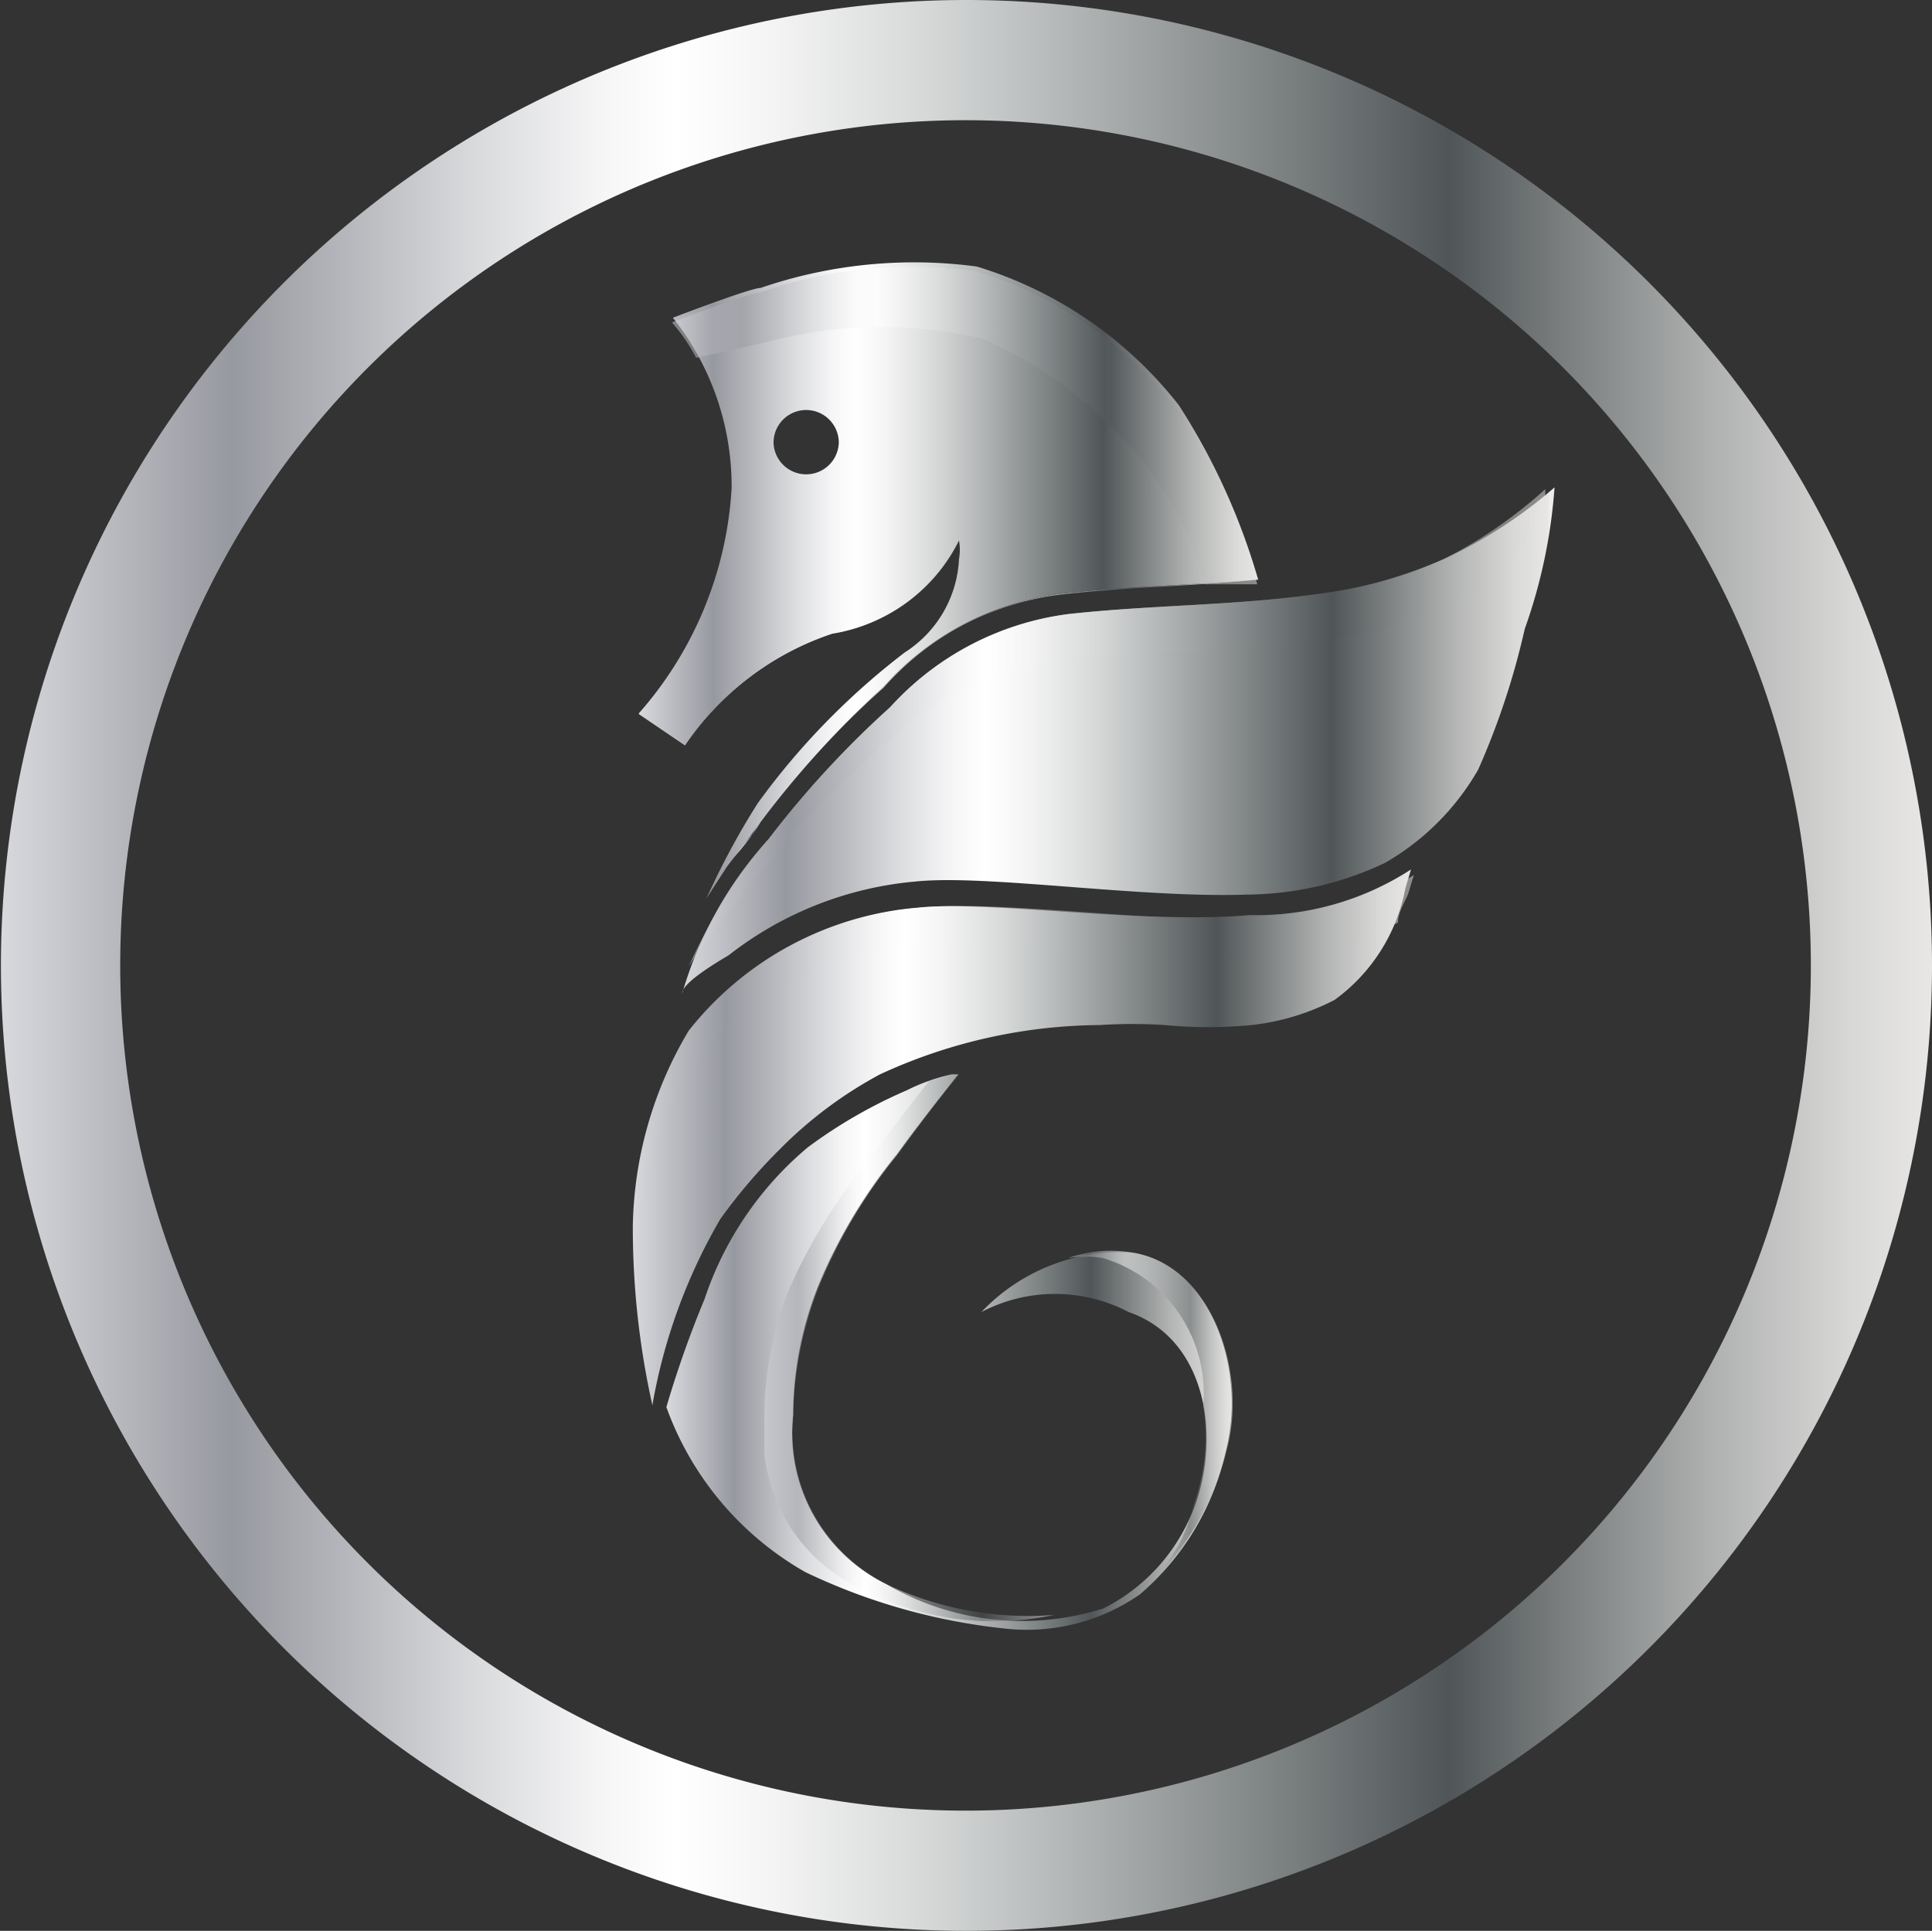 <svg xmlns="http://www.w3.org/2000/svg" xmlns:xlink="http://www.w3.org/1999/xlink" viewBox="0 0 20.73 20.72"><rect x="0" y="0" width="20.73" height="20.72" fill="#333333" stroke="none"/><defs><style>.cls-1{fill:url(#Degradado_sin_nombre_107);}.cls-2{fill:url(#Degradado_sin_nombre_107-2);}.cls-3{fill:url(#Degradado_sin_nombre_107-3);}.cls-13,.cls-14,.cls-18,.cls-4{opacity:0.5;}.cls-13,.cls-18,.cls-4{isolation:isolate;}.cls-4{fill:url(#Degradado_sin_nombre_107-4);}.cls-5{fill:url(#Degradado_sin_nombre_107-5);}.cls-6{fill:url(#Degradado_sin_nombre_107-7);}.cls-7{fill:url(#Degradado_sin_nombre_107-9);}.cls-8{fill:url(#Degradado_sin_nombre_107-11);}.cls-9{fill:url(#Degradado_sin_nombre_107-13);}.cls-10{fill:url(#Degradado_sin_nombre_107-15);}.cls-11{fill:url(#Degradado_sin_nombre_107-16);}.cls-12{fill:url(#Degradado_sin_nombre_107-17);}.cls-13{fill:url(#Degradado_sin_nombre_107-18);}.cls-15{fill:url(#Degradado_sin_nombre_107-19);}.cls-16{fill:url(#Degradado_sin_nombre_107-20);}.cls-17{fill:url(#Degradado_sin_nombre_107-21);}.cls-18{fill:url(#Degradado_sin_nombre_107-22);}.cls-19{fill:url(#Degradado_sin_nombre_107-23);}</style><linearGradient id="Degradado_sin_nombre_107" x1="7.15" y1="84.99" x2="13.22" y2="84.99" gradientTransform="matrix(1, 0, 0, -1, 0, 99.46)" gradientUnits="userSpaceOnUse"><stop offset="0" stop-color="#aeadb3"/><stop offset="0" stop-color="#d8d9dd"/><stop offset="0.12" stop-color="#9799a0"/><stop offset="0.17" stop-color="#b1b2b7"/><stop offset="0.25" stop-color="#dbdcde"/><stop offset="0.31" stop-color="#f5f5f6"/><stop offset="0.35" stop-color="#fff"/><stop offset="0.4" stop-color="#f4f4f4"/><stop offset="0.48" stop-color="#d6d8d8"/><stop offset="0.58" stop-color="#a6a9aa"/><stop offset="0.71" stop-color="#646a6b"/><stop offset="0.75" stop-color="#505658"/><stop offset="0.8" stop-color="#747879"/><stop offset="0.89" stop-color="#b2b4b3"/><stop offset="0.96" stop-color="#d9d9d7"/><stop offset="1" stop-color="#e8e7e5"/><stop offset="1" stop-color="#efeeed"/></linearGradient><linearGradient id="Degradado_sin_nombre_107-2" x1="7.32" y1="91.53" x2="16.61" y2="91.53" xlink:href="#Degradado_sin_nombre_107"/><linearGradient id="Degradado_sin_nombre_107-3" x1="6.78" y1="87.23" x2="15.14" y2="87.23" xlink:href="#Degradado_sin_nombre_107"/><linearGradient id="Degradado_sin_nombre_107-4" x1="11.46" y1="84.27" x2="13.21" y2="84.27" xlink:href="#Degradado_sin_nombre_107"/><linearGradient id="Degradado_sin_nombre_107-5" x1="6.86" y1="92.59" x2="10.29" y2="92.59" xlink:href="#Degradado_sin_nombre_107"/><linearGradient id="Degradado_sin_nombre_107-7" x1="10.29" y1="93.7" x2="10.3" y2="93.7" xlink:href="#Degradado_sin_nombre_107"/><linearGradient id="Degradado_sin_nombre_107-9" x1="7.8" y1="90.41" x2="8.17" y2="90.41" xlink:href="#Degradado_sin_nombre_107"/><linearGradient id="Degradado_sin_nombre_107-11" x1="8.17" y1="91.95" x2="13.5" y2="91.95" xlink:href="#Degradado_sin_nombre_107"/><linearGradient id="Degradado_sin_nombre_107-13" x1="10.3" y1="93.59" x2="10.33" y2="93.59" xlink:href="#Degradado_sin_nombre_107"/><linearGradient id="Degradado_sin_nombre_107-15" x1="7.22" y1="94.95" x2="13.5" y2="94.95" xlink:href="#Degradado_sin_nombre_107"/><linearGradient id="Degradado_sin_nombre_107-16" x1="7.66" y1="91.74" x2="10.33" y2="91.74" xlink:href="#Degradado_sin_nombre_107"/><linearGradient id="Degradado_sin_nombre_107-17" x1="6.86" y1="93.24" x2="13.5" y2="93.24" xlink:href="#Degradado_sin_nombre_107"/><linearGradient id="Degradado_sin_nombre_107-18" x1="7.39" y1="91.67" x2="16.61" y2="91.67" xlink:href="#Degradado_sin_nombre_107"/><linearGradient id="Degradado_sin_nombre_107-19" x1="7.22" y1="94.93" x2="13.5" y2="94.93" xlink:href="#Degradado_sin_nombre_107"/><linearGradient id="Degradado_sin_nombre_107-20" x1="0.67" y1="90.75" x2="0.68" y2="90.75" xlink:href="#Degradado_sin_nombre_107"/><linearGradient id="Degradado_sin_nombre_107-21" x1="6.79" y1="87.95" x2="15.14" y2="87.95" xlink:href="#Degradado_sin_nombre_107"/><linearGradient id="Degradado_sin_nombre_107-22" x1="8.2" y1="85.01" x2="11.31" y2="85.01" xlink:href="#Degradado_sin_nombre_107"/><linearGradient id="Degradado_sin_nombre_107-23" x1="0" y1="89.1" x2="20.73" y2="89.1" xlink:href="#Degradado_sin_nombre_107"/></defs><title>icon-plata</title><g id="Capa_2" data-name="Capa 2"><g id="Capa_1-2" data-name="Capa 1"><g id="Capa_5" data-name="Capa 5"><path class="cls-1" d="M12.14,13.44a2.06,2.06,0,0,0-1.61.64,1.7,1.7,0,0,1,1.58,0c.87.3,1,1.42.67,2.18a2,2,0,0,1-.94,1A2.89,2.89,0,0,1,9.51,17a1.8,1.8,0,0,1-1-1.81,3.79,3.79,0,0,1,.26-1.37,5.58,5.58,0,0,1,.85-1.43c.21-.29.44-.58.66-.86,0,0-.07,0-.07,0a2,2,0,0,0-.48.17,5.31,5.31,0,0,0-1.06.61,3.61,3.61,0,0,0-1.11,1.63,11.38,11.38,0,0,0-.41,1.16,3.34,3.34,0,0,0,1.49,1.77,6.53,6.53,0,0,0,2.18.61,2.12,2.12,0,0,0,1.41-.37,2.81,2.81,0,0,0,.92-1.53C13.38,14.71,13,13.57,12.14,13.44Z"/><path class="cls-2" d="M15.49,6a4.73,4.73,0,0,1-1.32.37c-.9.13-1.81.12-2.71.22a3.12,3.12,0,0,0-1.91,1A10.36,10.36,0,0,0,8.25,9a4.22,4.22,0,0,0-.93,1.66c0-.1.28-.28.5-.41a3.79,3.79,0,0,1,2-.79c.75-.08,2.41.18,3.56.14a3.51,3.51,0,0,0,1.48-.34,2.71,2.71,0,0,0,1-1,8.1,8.1,0,0,0,.5-1.51,5.73,5.73,0,0,0,.32-1.52A5,5,0,0,1,15.49,6Z"/><path class="cls-3" d="M9.85,9.74a3.5,3.5,0,0,0-2.46,1.32,4.22,4.22,0,0,0-.6,2.1A8.76,8.76,0,0,0,7,15.08a6,6,0,0,1,.73-2,5.92,5.92,0,0,1,.65-.76,4.5,4.5,0,0,1,1.06-.79A5.7,5.7,0,0,1,11.8,11a5.46,5.46,0,0,1,.7,0,4.86,4.86,0,0,0,.93,0,2.55,2.55,0,0,0,.89-.27,1.92,1.92,0,0,0,.76-1.2l.06-.2a3.05,3.05,0,0,1-1.73.49C12.26,9.92,10.6,9.66,9.85,9.74Z"/><path class="cls-4" d="M12.14,13.44a1.39,1.39,0,0,0-.68.06,1.15,1.15,0,0,1,.37,0,1.51,1.51,0,0,1,1.08,1.58,2.11,2.11,0,0,1-.1,1.06h0a2,2,0,0,1-.16.43,2.45,2.45,0,0,1-.26.37v0a2.93,2.93,0,0,0,.78-1.41C13.38,14.71,13,13.57,12.14,13.44Z"/><path class="cls-5" d="M8.93,6.79A3.07,3.07,0,0,0,7.35,8l-.49-.32L7.35,8a3.07,3.07,0,0,1,1.58-1.2,1.85,1.85,0,0,0,1.36-1A1.85,1.85,0,0,1,8.93,6.79Z"/><path class="cls-5" d="M8.93,6.79A3.07,3.07,0,0,0,7.35,8l-.49-.32L7.35,8a3.07,3.07,0,0,1,1.58-1.2,1.85,1.85,0,0,0,1.36-1A1.85,1.85,0,0,1,8.93,6.79Z"/><path class="cls-6" d="M10.3,5.77h0Z"/><path class="cls-6" d="M10.3,5.77h0Z"/><path class="cls-7" d="M8.17,8.8c-.1.15-.24.32-.37.5C7.93,9.12,8.07,9,8.17,8.8Z"/><path class="cls-7" d="M8.17,8.8c-.1.15-.24.32-.37.5C7.93,9.12,8.07,9,8.17,8.8Z"/><path class="cls-8" d="M11.39,6.38a3,3,0,0,0-1.91,1A9.88,9.88,0,0,0,8.17,8.8,10.43,10.43,0,0,1,9.48,7.37a3.1,3.1,0,0,1,1.91-1c.7-.08,1.41-.09,2.11-.15C12.8,6.29,12.09,6.3,11.39,6.38Z"/><path class="cls-8" d="M11.39,6.38a3,3,0,0,0-1.91,1A9.88,9.88,0,0,0,8.17,8.8,10.43,10.43,0,0,1,9.48,7.37a3.1,3.1,0,0,1,1.91-1c.7-.08,1.41-.09,2.11-.15C12.8,6.29,12.09,6.3,11.39,6.38Z"/><path class="cls-9" d="M10.3,5.77a.53.53,0,0,1,0,.2A.53.53,0,0,0,10.3,5.77Z"/><path class="cls-9" d="M10.3,5.77a.53.53,0,0,1,0,.2A.53.53,0,0,0,10.3,5.77Z"/><path class="cls-10" d="M10.48,2.87a4.36,4.36,0,0,1,2.17,1.49,6.75,6.75,0,0,1,.85,1.87,6.75,6.75,0,0,0-.85-1.87,4.36,4.36,0,0,0-2.17-1.49,4.94,4.94,0,0,0-2.32.23c-.11,0-.94.32-.94.32h0s.83-.27.94-.32A4.94,4.94,0,0,1,10.48,2.87Z"/><path class="cls-11" d="M9.75,6.93a1.27,1.27,0,0,0,.58-1,1.27,1.27,0,0,1-.58,1A8,8,0,0,0,8.13,8.61a9.34,9.34,0,0,0-.47.86,9.34,9.34,0,0,1,.47-.86A8,8,0,0,1,9.75,6.93Z"/><path class="cls-12" d="M9.48,7.37a3.07,3.07,0,0,1,1.91-1c.7-.08,1.41-.09,2.11-.15a7.06,7.06,0,0,0-.85-1.87,4.36,4.36,0,0,0-2.17-1.49,5.08,5.08,0,0,0-2.32.23c-.11,0-.94.32-.94.32a2.91,2.91,0,0,1,.63,1.83,4,4,0,0,1-1,2.42L7.35,8a3.07,3.07,0,0,1,1.58-1.2,1.85,1.85,0,0,0,1.36-1h0a.58.58,0,0,1,0,.2,1.26,1.26,0,0,1-.58,1A7.77,7.77,0,0,0,8.13,8.62a8.08,8.08,0,0,0-.47.85l-.08.17L7.8,9.3l.37-.49A10.51,10.51,0,0,1,9.48,7.37ZM8.65,5.09a.35.35,0,0,1-.35-.34.35.35,0,1,1,.7,0A.35.35,0,0,1,8.65,5.09Z"/><path class="cls-13" d="M15.49,6a4.73,4.73,0,0,1-1.32.37c-.9.13-1.81.12-2.71.22a3.12,3.12,0,0,0-1.91,1A10.36,10.36,0,0,0,8.25,9a5.9,5.9,0,0,0-.86,1.37c.2-.31.44-.6.62-.83A11,11,0,0,1,9.38,8.09a3.31,3.31,0,0,1,2-1c.95-.1,1.9-.09,2.84-.22a5.73,5.73,0,0,0,1.07-.25l.17-.08.3-.16a2.24,2.24,0,0,0,.53-.49,1.94,1.94,0,0,0,.21-.34,1.08,1.08,0,0,0,.08-.19l0-.11v0A5,5,0,0,1,15.49,6Z"/><g class="cls-14"><path class="cls-15" d="M10.53,3.63a4.45,4.45,0,0,1,2,1.7,3.91,3.91,0,0,1,.4.94l.56,0a6.75,6.75,0,0,0-.85-1.87,4.36,4.36,0,0,0-2.17-1.49,4.94,4.94,0,0,0-2.32.23c-.11,0-.94.32-.94.32a2,2,0,0,1,.26.38l.72-.16A4.79,4.79,0,0,1,10.53,3.63Z"/><path class="cls-16" d="M.67,8.72v0h0Z"/></g><g class="cls-14"><path class="cls-17" d="M7.39,11.47a3.47,3.47,0,0,1,2.46-1.33c.75-.08,2.41.18,3.56.15A3.31,3.31,0,0,0,15,9.9c0-.11.07-.21.11-.31l.06-.2a3.05,3.05,0,0,1-1.73.49c-1.15,0-2.81-.22-3.56-.14a3.43,3.43,0,0,0-2.46,1.32,4.19,4.19,0,0,0-.6,2.1,4,4,0,0,0,0,.49v-.09A4.16,4.16,0,0,1,7.39,11.47Z"/></g><path class="cls-18" d="M8.46,13.85a3.8,3.8,0,0,0-.26,1.38,1.81,1.81,0,0,0,1,1.8,3.1,3.1,0,0,0,2.11.3A3.57,3.57,0,0,1,9.51,17a1.83,1.83,0,0,1-1-1.81,4,4,0,0,1,.27-1.37,5.58,5.58,0,0,1,.85-1.43c.21-.29.43-.58.66-.86,0,0-.07,0-.08,0l-.24.07c-.22.28-.44.56-.65.85A6,6,0,0,0,8.46,13.85Z"/><path class="cls-19" d="M10.36,0A10.36,10.36,0,1,0,20.73,10.36,10.36,10.36,0,0,0,10.36,0Zm0,19.43a9.07,9.07,0,1,1,9.07-9.07A9.07,9.07,0,0,1,10.32,19.43Z"/></g></g></g></svg>